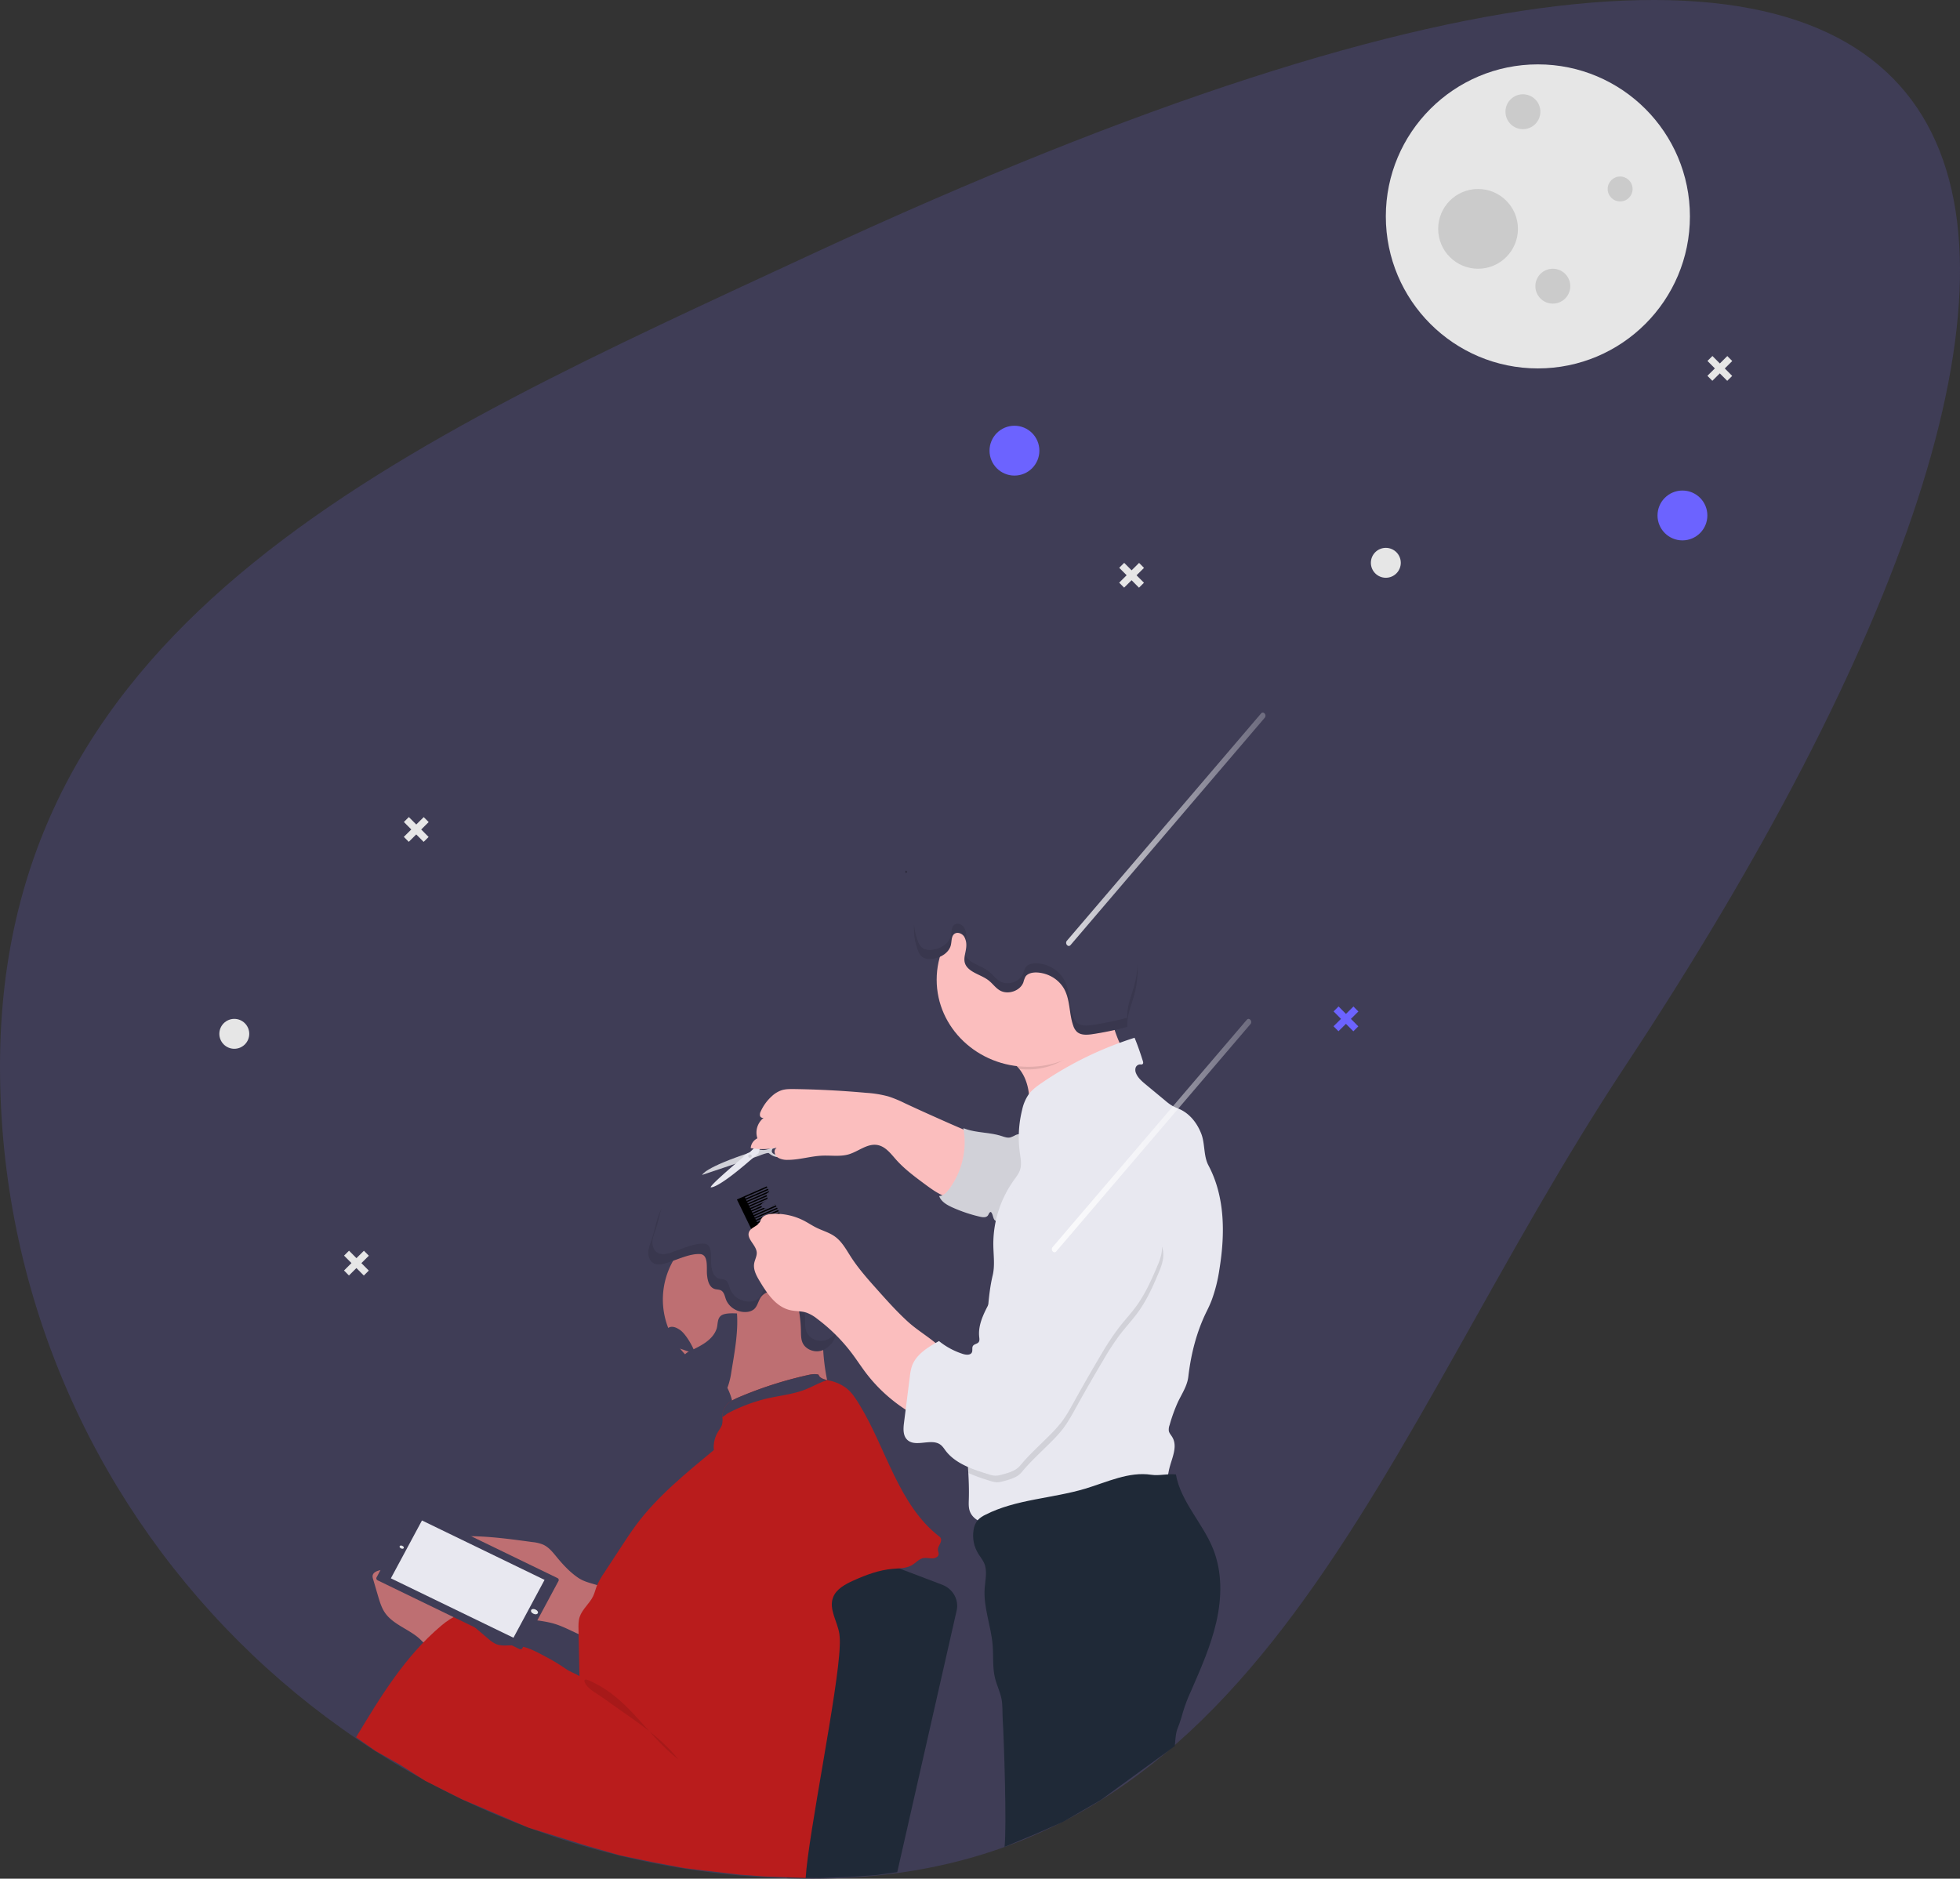 <?xml version="1.0" encoding="UTF-8" standalone="no"?>
<svg
   xmlns:dc="http://purl.org/dc/elements/1.1/"
   xmlns:cc="http://creativecommons.org/ns#"
   xmlns:rdf="http://www.w3.org/1999/02/22-rdf-syntax-ns#"
   xmlns:svg="http://www.w3.org/2000/svg"
   xmlns="http://www.w3.org/2000/svg"
   xmlns:xlink="http://www.w3.org/1999/xlink"
   xmlns:sodipodi="http://sodipodi.sourceforge.net/DTD/sodipodi-0.dtd"
   xmlns:inkscape="http://www.inkscape.org/namespaces/inkscape"
   inkscape:version="1.0 (4035a4fb49, 2020-05-01)"
   sodipodi:docname="barbero.svg"
   version="1.1"
   viewBox="0 0 853.297 818"
   height="818"
   width="853.297"
   data-name="Layer 1"
   id="e2652d7b-d014-44e7-aeea-709bf92e6067">
  <rect x="0" y="0" width="853.297" height="818" fill="#333333" stroke="none"/>
  <sodipodi:namedview
     inkscape:current-layer="e2652d7b-d014-44e7-aeea-709bf92e6067"
     inkscape:window-maximized="1"
     inkscape:window-y="-9"
     inkscape:window-x="-9"
     inkscape:cy="424.22813"
     inkscape:cx="326.91373"
     inkscape:zoom="0.51295022"
     showgrid="false"
     id="namedview1015"
     inkscape:window-height="1013"
     inkscape:window-width="1920"
     inkscape:pageshadow="2"
     inkscape:pageopacity="0"
     guidetolerance="10"
     gridtolerance="10"
     objecttolerance="10"
     borderopacity="1"
     bordercolor="#666666"
     pagecolor="#ffffff" />
  <defs
     id="defs932">
    <linearGradient
       gradientUnits="userSpaceOnUse"
       y2="396.558"
       x2="776.681"
       y1="396.558"
       x1="689.871"
       id="fe5e6308-1e89-4ce8-8c8d-e7ed4a72d158">
      <stop
         id="stop926"
         stop-color="#fff"
         offset="0" />
      <stop
         id="stop928"
         stop-opacity="0.3"
         stop-color="#fff"
         offset="1" />
    </linearGradient>
    <linearGradient
       xlink:href="#fe5e6308-1e89-4ce8-8c8d-e7ed4a72d158"
       y2="535.454"
       x2="718.084"
       y1="535.454"
       x1="631.274"
       id="b0adbdce-87b5-465c-b00c-1cf2f5493111" />
    <linearGradient
       gradientTransform="translate(-225.735,-35.486)"
       y2="396.558"
       x2="776.681"
       y1="396.558"
       x1="689.871"
       gradientUnits="userSpaceOnUse"
       id="linearGradient1229"
       xlink:href="#fe5e6308-1e89-4ce8-8c8d-e7ed4a72d158"
       inkscape:collect="always" />
  </defs>
  <path
     id="path934"
     fill="#3f3d56"
     transform="translate(-173.351 -41)"
     d="M880.852,505.249C773.135,668.243,722.473,859,527.102,859S173.351,700.62,173.351,505.249,349.886,233.745,527.102,151.499C1102.708-115.643,1121.875,140.543,880.852,505.249Z" />
  <circle
     id="circle936"
     fill="#e6e6e6"
     r="66.193"
     cy="94.222"
     cx="669.522" />
  <circle
     id="circle938"
     fill="#cbcbcb"
     r="7.596"
     cy="48.647"
     cx="663.011" />
  <circle
     id="circle940"
     fill="#cbcbcb"
     r="7.596"
     cy="124.605"
     cx="676.033" />
  <circle
     id="circle942"
     fill="#cbcbcb"
     r="5.426"
     cy="82.286"
     cx="705.331" />
  <circle
     id="circle944"
     fill="#cbcbcb"
     r="17.362"
     cy="99.648"
     cx="643.479" />
  <circle
     id="circle946"
     fill="#6c63ff"
     r="10.851"
     cy="196.224"
     cx="441.646" />
  <circle
     id="circle948"
     fill="#6c63ff"
     r="10.851"
     cy="224.437"
     cx="732.459" />
  <circle
     id="circle950"
     fill="#e6e6e6"
     r="6.511"
     cy="245.054"
     cx="603.329" />
  <circle
     id="circle952"
     fill="#e6e6e6"
     r="6.511"
     cy="450.143"
     cx="102.002" />
  <circle
     id="circle954"
     fill="#e6e6e6"
     r="6.511"
     cy="624.848"
     cx="487.221" />
  <polygon
     id="polygon956"
     fill="#6c63ff"
     points="589.224 438.245 585.975 441.473 582.747 438.223 580.581 440.375 583.808 443.625 580.558 446.852 582.71 449.019 585.96 445.791 589.188 449.041 591.354 446.889 588.126 443.639 591.376 440.412 589.224 438.245" />
  <polygon
     id="polygon958"
     fill="#e6e6e6"
     points="158.43 544.588 155.18 547.815 151.953 544.565 149.786 546.717 153.014 549.967 149.764 553.194 151.916 555.361 155.165 552.133 158.393 555.383 160.56 553.231 157.332 549.982 160.582 546.754 158.43 544.588" />
  <polygon
     id="polygon960"
     fill="#e6e6e6"
     points="184.473 355.776 181.223 359.003 177.996 355.754 175.829 357.905 179.057 361.155 175.807 364.383 177.959 366.549 181.208 363.322 184.436 366.571 186.603 364.42 183.375 361.17 186.625 357.942 184.473 355.776" />
  <polygon
     id="polygon962"
     fill="#e6e6e6"
     points="751.993 155.028 748.743 158.255 745.516 155.006 743.349 157.157 746.577 160.407 743.327 163.635 745.479 165.801 748.729 162.574 751.956 165.823 754.123 163.672 750.895 160.422 754.145 157.194 751.993 155.028" />
  <polygon
     id="polygon964"
     fill="#e6e6e6"
     points="495.904 245.093 492.654 248.321 489.426 245.071 487.26 247.223 490.487 250.472 487.238 253.7 489.389 255.867 492.639 252.639 495.867 255.889 498.033 253.737 494.806 250.487 498.055 247.26 495.904 245.093" />
  <polygon
     id="polygon998"
     points="394.443 379.067 394.725 379.631 394.443 380.152 394.443 379.067" />
  <g
     transform="matrix(0.596,0,0,0.566,-2.604,369.754)"
     id="g1077">
    <path
       id="path926"
       fill="#fbbebe"
       transform="translate(-28,-92.59)"
       d="m 856.58,256.72 c -7.54,3.18 -15.1,6.37 -22.12,10.57 -3.19,1.9 -6.25,4 -9.53,5.73 -3.53,1.88 -7.28,3.3 -11,4.82 a 245.21,245.21 0 0 0 -29.84,14.62 c 0.83,-10.75 -0.74,-22.43 -7.17,-30.81 a 27,27 0 0 0 -3.14,-3.46 c -4.55,-4.22 -11,-5.31 -15.47,-9 2.72,-4.78 8.76,-9.12 12.87,-12.77 q 6.66,-5.89 13.82,-11.17 a 196.76,196.76 0 0 1 30.35,-18.43 c 6.76,-3.31 13.82,-6.27 21.28,-7.28 a 4.62,4.62 0 0 1 2.81,0.25 c 1.16,0.64 1.58,2.08 1.86,3.37 1.39,6.45 2.1,13.07 3.26,19.57 a 83.48,83.48 0 0 0 2.31,9.89 120.66,120.66 0 0 0 4.31,11.31 q 2.71,6.39 5.4,12.79 z" />
    <path
       id="path928"
       fill="#be6f72"
       transform="translate(-28,-92.59)"
       d="M 642.57,439 A 63,63 0 0 1 528.8,476.29 62.84,62.84 0 0 1 516.57,439 a 63,63 0 0 1 126,0 z" />
    <path
       id="path930"
       fill="#be6f72"
       transform="translate(-28,-92.59)"
       d="m 557,494.52 c 3.37,5.81 6.77,11.67 8.93,18 2.16,6.33 3,13.34 1.22,19.81 21.46,-11.3 47,-10.39 70.62,-16.11 a 2.54,2.54 0 0 0 1.63,-0.86 2.59,2.59 0 0 0 0,-2.08 172.89,172.89 0 0 1 -5.63,-56.2 l -12.33,7.29 a 157.84,157.84 0 0 1 -16.75,9 c -8.15,3.57 -16.8,5.73 -25.31,8.23 -6.74,2 -20.12,4.59 -24.36,10.48 a 11.9,11.9 0 0 1 1.98,2.44 z" />
    <path
       id="path932"
       fill="#3f3d56"
       transform="translate(-28,-92.59)"
       d="m 522.29,409.8 c -4.1,1.65 -8.92,3.55 -12.69,1.24 -2.77,-1.71 -3.91,-5.26 -3.74,-8.51 0.17,-3.25 1.41,-6.33 2.39,-9.43 2,-6.37 3.08,-13 5.31,-19.34 2.23,-6.34 5.87,-12.45 11.65,-15.8 10.64,-6.16 24.41,-1.07 36.22,-4.48 5,-1.43 9.35,-4.31 14,-6.57 4.65,-2.26 9.88,-4 14.9,-2.79 5.88,1.37 10.22,6.32 15.7,8.84 6,2.76 13.18,2.57 18.64,6.26 3.87,2.62 6.31,6.85 8.48,11 a 208.81,208.81 0 0 1 16.35,41.9 63.54,63.54 0 0 1 2.67,16 c 0.05,6.94 -1.83,13.74 -3.69,20.44 l -3,10.6 c -1.11,4 -2.25,8 -4.35,11.62 -2.1,3.62 -5.34,6.67 -9.35,7.72 -5,1.29 -10.82,-1.21 -13,-5.89 -1.34,-2.9 -1.28,-6.22 -1.35,-9.41 a 104.74,104.74 0 0 0 -2,-18.6 c -0.62,-3.07 -1.45,-6.26 -3.54,-8.58 -2.7,-3 -7,-4 -11,-4.07 -4.68,-0.06 -9.81,1.21 -12.54,5 -2.19,3.06 -2.57,7.36 -5.48,9.75 a 9.07,9.07 0 0 1 -4.45,1.81 14.87,14.87 0 0 1 -15.73,-9.45 c -0.92,-2.64 -1.37,-5.92 -3.87,-7.16 -1.3,-0.65 -2.85,-0.53 -4.24,-0.95 -4.26,-1.29 -5.38,-6.69 -5.77,-11.12 -0.45,-5.19 1.28,-15.44 -5.17,-15.79 -6.95,-0.38 -14.96,3.63 -21.35,5.76 z" />
    <path
       id="path934-0"
       fill="#3f3d56"
       transform="translate(-28,-92.59)"
       d="m 537.4,478.09 c -2.22,1.07 -4.65,2.32 -5.52,4.62 -0.34,0.9 -0.4,1.89 -0.71,2.81 -1.41,4.07 -6.91,4.87 -9.75,8.11 a 12.77,12.77 0 0 0 -2.51,5.61 40.68,40.68 0 0 0 1.76,24.24 19.56,19.56 0 0 0 4,6.6 c 5.08,5.18 13.84,5.08 20.17,1.55 6.33,-3.53 10.7,-9.72 14.41,-16 a 55.68,55.68 0 0 0 4.91,-10 61,61 0 0 0 2.43,-10.89 c 2.22,-14.41 5.12,-30.39 4.12,-45 -3,-0.19 -8.73,-0.4 -11.38,1.48 -3.32,2.36 -2.4,7.12 -3.6,10.57 -2.84,8.3 -11.08,12.68 -18.33,16.3 z" />
    <path
       id="path936"
       fill="#3f3d56"
       transform="translate(-28,-92.59)"
       d="m 540,480 c -3.75,0.23 -10.47,-3.92 -14.23,-3.71 A 117.11,117.11 0 0 1 519,462.43 c 2,-2.87 5.22,-3.57 10.09,0 3.91,2.75 9.31,12.26 10.91,17.57 z" />
    <path
       id="path938"
       fill="#e8e8f0"
       transform="translate(-28,-92.59)"
       d="m 596.53,322 c -4.07,2.15 -6.59,2.25 -8.6,1.82 -2.01,-0.43 -6,1.57 -6,1.57 -35.25,12.06 -36.64,17.75 -36.64,17.75 l 40.81,-14.41 c 7.85,-3.44 8,-2.23 8,-2.23 6,5.64 13.64,1.82 13.64,1.82 0,0 10.57,-5 7.46,-9.81 -3.11,-4.81 -14.59,1.38 -18.67,3.49 z m 17,-0.9 c 0,0 -3,8 -13.79,6.7 0,0 -5.3,-0.78 -3.06,-4.73 0,0 11,-4.62 13.91,-4.29 2.91,0.33 2.91,2.36 2.91,2.36 z" />
    <path
       id="path940"
       opacity="0.1"
       transform="translate(-28,-92.59)"
       d="m 596.53,322 c -4.07,2.15 -6.59,2.25 -8.6,1.82 -2.01,-0.43 -6,1.57 -6,1.57 -35.25,12.06 -36.64,17.75 -36.64,17.75 l 40.81,-14.41 c 7.85,-3.44 8,-2.23 8,-2.23 6,5.64 13.64,1.82 13.64,1.82 0,0 10.57,-5 7.46,-9.81 -3.11,-4.81 -14.59,1.38 -18.67,3.49 z m 17,-0.9 c 0,0 -3,8 -13.79,6.7 0,0 -5.3,-0.78 -3.06,-4.73 0,0 11,-4.62 13.91,-4.29 2.91,0.33 2.91,2.36 2.91,2.36 z" />
    <path
       id="path942"
       fill="#e8e8f0"
       transform="translate(-28,-92.59)"
       d="m 598.77,299.7 c -6.1,0.2 -7.37,4.76 -7.37,4.76 a 8.79,8.79 0 0 0 -0.57,10.53 L 580,325.76 a 10.89,10.89 0 0 0 -5.06,4 c 0,0 -23.78,21 -23.43,22.91 0,0 3.88,2 28.49,-20.43 l 6.46,-5.72 c 0,0 1.43,-10.69 11.52,-12.72 0,0 1,0.44 1.53,-1.94 a 11.34,11.34 0 0 1 2.23,-3.07 c 1.34,-1.24 3.13,-9.3 -2.97,-9.09 z m 1.71,7.23 c 0,0 -3.27,8.44 -7.93,6 -4.66,-2.44 -0.13,-8.07 -0.13,-8.07 8.08,-7.86 8.06,2.07 8.06,2.07 z" />
    <circle
       id="circle944-9"
       opacity="0.1"
       r="1.29"
       cy="236.08"
       cx="552.21" />
    <path
       id="path946"
       fill="#fbbebe"
       transform="translate(-28,-92.59)"
       d="M 693.06,287.88 A 85.16,85.16 0 0 0 681.37,282.8 77.82,77.82 0 0 0 665,280 q -26.26,-2.5 -52.68,-2.9 c -3.11,0 -6.29,-0.07 -9.24,1 a 19.71,19.71 0 0 0 -7,4.59 34.85,34.85 0 0 0 -8,11.58 5.14,5.14 0 0 0 -0.5,3.58 c 0.4,1.16 2,1.93 2.91,1.11 a 14.91,14.91 0 0 0 -4.88,16.04 9.11,9.11 0 0 0 -4.87,7.5 47.69,47.69 0 0 0 21.86,-1.06 c -2.12,-0.54 -4.31,1.45 -4.44,3.63 a 5.94,5.94 0 0 0 3.31,5.25 13.29,13.29 0 0 0 6.36,1.26 c 8.47,0 16.71,-2.87 25.16,-3.24 6.46,-0.29 13.12,0.88 19.29,-1 7.16,-2.22 13.55,-8.51 20.93,-7.2 5.89,1.05 9.73,6.52 13.57,11.1 6.14,7.31 13.73,13.23 21.26,19.1 5.8,4.52 11.86,9.16 19.05,10.69 a 10.58,10.58 0 0 0 6.52,-0.31 11.13,11.13 0 0 0 4.24,-4 c 7.75,-11 7.76,-24.85 7.31,-37.74 -0.23,-6.59 -1.67,-7.48 -7.77,-10.21 Q 726.77,304 716.23,299 704.59,293.56 693.06,287.88 Z" />
    <path
       id="path948"
       fill="#e8e8f0"
       transform="translate(-28,-92.59)"
       d="m 774.11,312.56 a 21.09,21.09 0 0 1 -3.76,1.77 c -2.19,0.52 -4.42,-0.41 -6.55,-1.13 -9,-3 -19,-2.29 -27.7,-6 a 63,63 0 0 1 -10.39,46.85 c -1.8,2.56 -4.17,5.18 -7.29,5.38 1.39,4.27 5.67,6.85 9.73,8.77 a 104.46,104.46 0 0 0 20.24,7.14 c 2,0.47 4.44,0.7 5.6,-1 0.7,-1 1,-2.71 2.23,-2.65 1.88,2 1.26,6.1 3.86,7 a 5,5 0 0 0 2.47,0 l 5.8,-1 a 10.63,10.63 0 0 0 4.88,-1.68 9.56,9.56 0 0 0 2.23,-2.84 c 6.5,-11.07 9,-23.88 10,-36.53 0.49,-6.28 1.1,-12.94 0.67,-19.24 -0.4,-5.4 -7.32,-7.03 -12.02,-4.84 z" />
    <path
       id="path950"
       opacity="0.1"
       transform="translate(-28,-92.59)"
       d="m 774.11,312.56 a 21.09,21.09 0 0 1 -3.76,1.77 c -2.19,0.52 -4.42,-0.41 -6.55,-1.13 -9,-3 -19,-2.29 -27.7,-6 a 63,63 0 0 1 -10.39,46.85 c -1.8,2.56 -4.17,5.18 -7.29,5.38 1.39,4.27 5.67,6.85 9.73,8.77 a 104.46,104.46 0 0 0 20.24,7.14 c 2,0.47 4.44,0.7 5.6,-1 0.7,-1 1,-2.71 2.23,-2.65 1.88,2 1.26,6.1 3.86,7 a 5,5 0 0 0 2.47,0 l 5.8,-1 a 10.63,10.63 0 0 0 4.88,-1.68 9.56,9.56 0 0 0 2.23,-2.84 c 6.5,-11.07 9,-23.88 10,-36.53 0.49,-6.28 1.1,-12.94 0.67,-19.24 -0.4,-5.4 -7.32,-7.03 -12.02,-4.84 z" />
    <path
       id="path952"
       fill="#be6f72"
       transform="translate(-28,-92.59)"
       d="m 438.88,636.93 c -2.85,-3.66 -5.78,-7.54 -10,-9.47 a 27.38,27.38 0 0 0 -7.6,-1.86 c -14.07,-2 -28.17,-4.08 -42.37,-4.47 -4.64,-0.13 -9.62,0 -13.4,2.71 -4.33,3.09 -6,8.78 -6.24,14.09 a 39.74,39.74 0 0 0 15.32,33 c 8.5,6.48 19.24,9.19 29.72,11.33 5.51,1.13 11.05,2.14 16.61,3 5.56,0.86 11.22,1.54 16.59,3.26 11.48,3.68 21.61,12 33.65,12.69 a 2.65,2.65 0 0 0 1.65,-0.28 2.8,2.8 0 0 0 1,-1.7 c 2.65,-9.35 11.84,-31.74 0,-38.28 -6.19,-3.41 -13.06,-3.56 -19.12,-7.89 -6.06,-4.33 -11.21,-10.22 -15.81,-16.13 z" />
    <path
       id="path954"
       fill="#be6f72"
       transform="translate(-28,-92.59)"
       d="m 337.79,699 c -7.79,-6.78 -18.54,-10.37 -24.2,-19 -2.49,-3.8 -3.75,-8.26 -5,-12.64 l -3.68,-13.22 a 6.89,6.89 0 0 1 -0.38,-2.53 c 0.28,-2.76 3.53,-4.07 6.27,-4.5 14,-2.18 28.58,3.46 39.06,13 10.48,9.54 17.21,22.7 21.16,36.34 a 3.41,3.41 0 0 1 0.12,2.18 3.36,3.36 0 0 1 -1.54,1.46 c -5.06,3 -11.86,7.37 -17.77,8.29 -5.91,0.92 -9.83,-5.76 -14.04,-9.38 z" />
    <path
       sodipodi:nodetypes="cccccccccc"
       style="fill:#1f2937;fill-opacity:1"
       id="path956"
       fill="#3f3d56"
       transform="translate(-28,-92.59)"
       d="m 679.57,642 41,16.41 c 8.04,3.215 12.512,11.835 10.51,20.26 l -43.308,200.872 -16.291,2.33 -19.028,1.319 -21.609,0.876 L 607.156,883.749 637.57,661 c 0,0 29,-24 42,-19 z" />
    <path
       sodipodi:nodetypes="cccscccccccccccccccccccccccccccccccccccccccccccccccccccc"
       id="path958"
       fill="#b91c1c"
       transform="translate(-28,-92.59)"
       d="m 719.17,626.6 c -0.76,1.66 -1.88,3.3 -1.71,5.11 0.1,1.08 0.66,2.1 0.58,3.17 -0.16,2.1 -2.59,3.27 -4.69,3.29 -2.1,0.02 -4.21,-0.66 -6.28,-0.3 -3.4,0.58 -5.7,3.71 -8.64,5.52 -4.1,2.52 -9.22,2.37 -14,2.8 -10,0.9 -19.46,4.65 -28.51,8.92 -6.15,2.9 -12.68,6.62 -15,13 -3.33,9 3.13,18.48 4.56,28 0.383,3.205 0.477,6.438 0.28,9.66 -1.05,33.62 -22.958,144.651 -24.878,178.231 l -29.939,-1.138 -18.196,-1.412 -26.325,-3.196 -14.664,-1.92 -22.826,-4.551 -23.747,-5.209 -24.019,-7.259 -42.905,-14.101 -48.411,-21.739 -26.918,-14.262 -17.791,-11.953 L 306.545,786.175 292.47,775.78 v 0 c 17.6,-30.85 35.67,-62.28 62.22,-85.87 3.938,-3.555 8.363,-6.532 13.14,-8.84 l 21.29,19 c 1.704,1.695 3.682,3.091 5.85,4.13 4,1.63 8.48,0.7 12.77,0.84 8.25,0.27 15.79,4.48 22.95,8.59 5.252,2.85 10.303,6.054 15.12,9.59 2.82,2.16 6.89,3.51 9.83,5.5 l -0.69,-35.9 c -0.07,-3.24 -0.12,-6.56 0.85,-9.65 1.88,-6 7.25,-10.24 9.83,-15.95 1.17,-2.57 1.74,-5.37 2.72,-8 1.386,-3.381 3.108,-6.614 5.14,-9.65 l 13.27,-21.32 c 3.28,-5.26 6.55,-10.52 10.11,-15.59 15.57,-22.21 36.53,-40 56.92,-57.85 -0.474,-5.087 0.701,-10.192 3.35,-14.56 1.045,-1.454 1.911,-3.029 2.58,-4.69 0.432,-1.969 0.557,-3.993 0.37,-6 v -1.54 c 0.222,-3.27 1.588,-6.357 3.86,-8.72 2.34,-2.43 5.47,-3.91 8.55,-5.29 15.939,-7.128 32.512,-12.746 49.5,-16.78 2.71,-0.64 5.58,-1.24 8.25,-0.43 0.81,2.61 3.57,3.53 6.33,4.19 l 1.77,0.41 c 4.687,1.012 9.059,3.147 12.74,6.22 3.87,3.38 6.53,7.9 9.12,12.35 19.47,33.43 28.44,77.29 58.56,101.58 1.46,1.15 1.16,3.45 0.4,5.05 z" />
    <path
       id="path960"
       opacity="0.1"
       transform="translate(-28,-92.59)"
       d="m 842,216 c -10.54,23.17 -31.31,46 -58.43,46 a 66,66 0 0 1 -6.63,-0.33 27,27 0 0 0 -3.14,-3.46 c -4.55,-4.22 -11,-5.31 -15.47,-9 2.72,-4.78 8.76,-9.12 12.87,-12.77 q 6.66,-5.89 13.82,-11.17 a 196.76,196.76 0 0 1 30.35,-18.43 c 6.76,-3.31 13.82,-6.27 21.28,-7.28 a 4.62,4.62 0 0 1 2.81,0.25 c 1.16,0.64 1.58,2.08 1.86,3.37 1.39,6.4 -0.48,6.32 0.68,12.82 z" />
    <circle
       id="circle962"
       fill="#fbbebe"
       r="67"
       cy="100.4"
       cx="755.57" />
    <path
       id="path964"
       fill="#e8e8f0"
       transform="translate(-28,-92.59)"
       d="m 923.1,415.82 a 121.77,121.77 0 0 1 -5.68,23.79 c -1,2.81 -2.23,5.55 -3.5,8.25 -7.45,15.79 -11.54,32.86 -13.49,50.22 a 27.77,27.77 0 0 1 -0.75,4.05 c -1.47,5.6 -4.57,10.6 -6.94,15.87 a 129.24,129.24 0 0 0 -6,17.53 9.78,9.78 0 0 0 -0.56,4.71 c 0.37,1.69 1.59,3 2.45,4.53 4.44,7.65 -0.69,17 -2.42,25.66 -0.59,3 -0.85,6.26 -2.8,8.6 -1.66,2 -4.24,2.92 -6.69,3.76 a 757.3,757.3 0 0 1 -106.94,27.84 c -5.41,1 -11,1.93 -16.37,0.93 -5.37,-1 -10.72,-4.32 -12.56,-9.5 -1.06,-3 -0.88,-6.26 -0.79,-9.44 0.2,-6.68 0,-13.4 -0.36,-20.13 -1.16,-22.15 -3.79,-44.38 2,-65.6 1.73,-6.26 4.17,-12.3 6.13,-18.49 3.83,-12.07 4.82,-24.55 5.78,-37.07 0.79,-10.32 1.56,-20.68 3.87,-30.86 1.72,-7.59 0.58,-15.48 0.48,-23.26 a 87.59,87.59 0 0 1 15,-50 c 1.73,-2.55 3.63,-5.07 4.54,-8 1.28,-4.2 0.4,-8.71 -0.18,-13.07 a 91.76,91.76 0 0 1 1.74,-33.31 34,34 0 0 1 4.61,-11.49 c 2.49,-3.63 6.06,-6.37 9.63,-8.95 a 253,253 0 0 1 67.83,-34.75 c 2.23,5.64 4.37,12.23 6.08,18 0.23,0.78 0.39,1.77 -0.25,2.27 -0.64,0.5 -1.3,0.23 -2,0.25 a 3.6,3.6 0 0 0 -3.09,2.65 6.54,6.54 0 0 0 0.38,4.24 c 1.36,3.5 4.29,6.11 7.11,8.58 L 883.54,286 a 34.71,34.71 0 0 0 5.53,4.22 c 1.78,1 3.72,1.71 5.55,2.63 7.34,3.71 12.41,10.94 15.24,18.66 2.83,7.72 1.55,17 5.24,24.33 12.26,24.3 12.16,53.05 8,79.98 z" />
    <path
       sodipodi:nodetypes="ccccccccccsccccccccsccc"
       style="fill:#1f2937;fill-opacity:1"
       id="path970"
       fill="#3f3d56"
       transform="translate(-28,-92.59)"
       d="m 873.34,573.83 c -16.38,-2.62 -32.25,5.63 -48.07,10.64 -24.17,7.65 -50.78,8.12 -73.11,20.13 -1.995,0.96 -3.803,2.267 -5.34,3.86 -1.812,2.244 -2.953,4.955 -3.29,7.82 -0.998,6.334 0.228,12.818 3.47,18.35 1.39,2.36 3.14,4.53 4.22,7.06 2.56,6 0.85,12.92 0.41,19.48 -1,14.65 4.68,28.91 5.82,43.55 0.68,8.63 -0.21,17.45 1.82,25.87 1.27,5.28 3.66,10.26 4.65,15.6 0.99,5.34 0.56,10.56 0.89,15.84 0.93,15.13 3.015,82.97 1.335,98.04 l 22.277,-9.771 20.506,-9.525 27.764,-16.934 53.829,-41.329 C 891.734,766.064 892.12,773.25 896.49,756.36 c 1.516,-5.341 3.401,-10.57 5.64,-15.65 7.27,-17.57 14.74,-35.19 18.75,-53.77 4.01,-18.58 4.37,-38.42 -2.42,-56.18 -7.56,-19.8 -23.63,-36.27 -27.13,-57.17 -6,-0.8 -11.98,1.2 -17.99,0.24 z" />
    <path
       id="path972"
       fill="#3f3d56"
       transform="translate(-28,-92.59)"
       d="m 736.91,160.31 c -1.26,-2.64 -4.83,-4.38 -7.23,-2.71 -2.4,1.67 -2.09,5.4 -2.68,8.4 -1.14,5.9 -7,9.92 -13,10.86 -2.81,0.45 -5.94,0.27 -8.12,-1.55 a 11.3,11.3 0 0 1 -3,-4.89 c -6,-16 -2.35,-34.68 7.47,-48.64 A 34.23,34.23 0 0 1 718,113.6 c 8.27,-6 19.33,-6 29.56,-5.68 a 14,14 0 0 0 6.15,-0.71 17,17 0 0 0 4.08,-3 c 9.69,-8.52 23.08,-12.1 36,-11.53 12.92,0.57 25.35,5 36.83,10.89 5.49,2.81 10.87,6 15.17,10.44 10.33,10.63 12.85,26.38 14.88,41.06 2.18,15.84 4.35,32.12 0.68,47.69 -2.08,8.82 -6,17.44 -5.54,26.49 a 213.89,213.89 0 0 1 -25.28,5.59 c -4,0.63 -8.62,1 -11.55,-1.83 a 11.44,11.44 0 0 1 -2.64,-4.68 c -3.17,-9.37 -2.11,-20.07 -6.9,-28.73 a 24.1,24.1 0 0 0 -19.77,-12.18 c -3.14,-0.11 -6.71,0.66 -8.32,3.35 a 20.67,20.67 0 0 0 -1.42,4.12 c -2.22,6.69 -11.31,10 -17.3,6.27 -3,-1.88 -5.05,-5 -7.76,-7.34 -3.44,-2.95 -7.85,-4.47 -11.71,-6.85 -12.86,-7.97 -1.27,-16.21 -6.25,-26.66 z" />
    <path
       id="path974"
       fill="#3f3d56"
       transform="translate(-28,-92.59)"
       d="m 636.62,501 c -5.47,1.75 -10.45,4.92 -15.77,7.15 -9.37,3.91 -19.67,4.82 -29.5,7.32 a 121.18,121.18 0 0 0 -27.11,10.92 c -0.63,0.34 -2.61,2 -4.19,3.14 0,-0.51 0,-1 0,-1.54 a 13.94,13.94 0 0 1 3.86,-8.72 c 2.34,-2.43 5.47,-3.91 8.55,-5.29 A 279.3,279.3 0 0 1 622,497.23 c 2.71,-0.64 5.58,-1.24 8.25,-0.43 0.85,2.61 3.61,3.53 6.37,4.2 z" />
    <path
       id="path976"
       opacity="0.1"
       transform="translate(-28,-92.59)"
       d="m 494.85,757.45 c 10.76,12 20.41,25.1 32.93,35.22 -14.45,-19.19 -35.18,-32 -53.92,-46.47 -3.8,-2.94 -11.4,-7.11 -13.7,-11.36 -3.63,-6.66 4.39,-1.93 7.72,-0.12 10.4,5.65 19.12,13.99 26.97,22.73 z" />
    <path
       id="path978"
       opacity="0.1"
       transform="translate(-28,-92.59)"
       d="m 882,407.17 c -0.51,4.32 -2.12,8.42 -3.75,12.44 -4,10 -8.29,19.9 -14.33,28.77 -4.16,6.11 -9.11,11.63 -13.45,17.6 a 202,202 0 0 0 -12.24,19.73 Q 828,503.83 818.29,522.25 c -3.09,5.88 -6.16,11.81 -10.15,17.12 a 118,118 0 0 1 -9,10.24 c -7,7.38 -14.19,14.2 -20.45,22.2 -3.1,4 -8.27,5.54 -13.1,6.9 a 17.82,17.82 0 0 1 -5,0.9 17.26,17.26 0 0 1 -5,-1.11 126.72,126.72 0 0 1 -15.8,-6 c -1.16,-22.15 -3.79,-44.38 2,-65.6 1.73,-6.26 4.17,-12.3 6.13,-18.49 3.83,-12.07 4.82,-24.55 5.78,-37.07 1.19,-2.51 2.46,-5 3.69,-7.42 8.34,-16.48 15.37,-34.63 13.2,-53 a 99,99 0 0 1 -1.15,-10 37.68,37.68 0 0 1 2.05,-12.07 66.74,66.74 0 0 1 38,-41 21.27,21.27 0 0 1 9,-2 c 4,0.21 7.83,2.29 11.73,1.53 13.21,5.81 23.9,15.73 31.89,27.75 7.99,12.02 8.43,28.08 17.12,39.6 2.57,3.5 3.27,8.13 2.77,12.44 z" />
    <polygon
       id="polygon980"
       points="571.14,316.88 587.48,309.34 587.06,308.44 570.72,315.98 570.3,315.07 586.64,307.53 586.22,306.62 569.88,314.16 569.46,313.25 585.8,305.71 585.39,304.8 569.04,312.34 568.62,311.44 584.97,303.9 584.55,302.99 568.2,310.53 567.78,309.62 584.13,302.08 583.71,301.17 567.37,308.71 566.95,307.8 583.29,300.26 582.87,299.36 566.53,306.9 566.11,305.99 582.45,298.45 582.03,297.54 565.69,305.08 565.27,304.17 581.62,296.63 581.2,295.72 564.85,303.26 564.43,302.36 580.78,294.81 580.36,293.91 564.01,301.45 563.6,300.54 579.94,293 579.52,292.09 563.18,299.63 562.76,298.72 579.1,291.18 578.68,290.27 562.34,297.81 561.92,296.91 578.26,289.37 577.85,288.46 561.5,296 561.08,295.09 577.43,287.55 577.01,286.64 560.66,294.18 560.25,293.27 576.59,285.74 576.17,284.83 559.83,292.37 559.41,291.46 575.75,283.92 575.33,283.01 558.99,290.55 558.57,289.64 574.91,282.1 574.5,281.19 558.15,288.74 557.73,287.83 574.08,280.29 573.66,279.38 557.31,286.92 556.89,286.01 573.24,278.47 572.82,277.56 556.48,285.1 556.06,284.19 572.4,276.65 571.98,275.75 555.64,283.29 555.22,282.38 571.56,274.84 571.14,273.93 554.8,281.47 554.38,280.56 570.73,273.02 570.31,272.12 553.96,279.65 553.54,278.75 569.89,271.21 569.47,270.3 553.12,277.84 552.71,276.93 569.05,269.39 568.63,268.48 552.29,276.02 551.87,275.11 568.21,267.57 567.79,266.67 551.45,274.21 551.03,273.3 567.37,265.76 566.96,264.85 550.61,272.39 550.19,271.48 566.54,263.94 566.12,263.03 549.77,270.57 549.35,269.67 565.7,262.13 565.28,261.22 548.93,268.76 548.52,267.85 564.86,260.31 564.44,259.4 548.1,266.94 545.37,268.2 542.65,269.45 565.69,319.4 568.41,318.14 " />
    <path
       id="path982"
       opacity="0.1"
       transform="translate(-28,-92.59)"
       d="m 644.16,462.76 c -2.11,3.57 -5.34,6.67 -9.35,7.72 -5,1.29 -10.82,-1.21 -13,-5.89 -1.34,-2.9 -1.28,-6.22 -1.35,-9.41 a 104.74,104.74 0 0 0 -2,-18.6 c -0.62,-3.07 -1.45,-6.26 -3.54,-8.58 -2.7,-3 -7,-4 -11,-4.07 -4.68,-0.06 -9.81,1.21 -12.54,5 -2.19,3.06 -2.57,7.36 -5.48,9.75 a 9.07,9.07 0 0 1 -4.45,1.81 14.87,14.87 0 0 1 -15.73,-9.45 c -0.92,-2.64 -1.37,-5.92 -3.87,-7.16 -1.3,-0.65 -2.85,-0.53 -4.24,-0.95 -4.26,-1.29 -5.38,-6.69 -5.77,-11.12 -0.45,-5.19 1.28,-15.44 -5.17,-15.79 -6.9,-0.38 -14.91,3.63 -21.3,5.76 -4.1,1.65 -8.92,3.55 -12.69,1.24 -2.77,-1.71 -3.91,-5.26 -3.74,-8.51 0.17,-3.25 1.41,-6.33 2.39,-9.43 1.68,-5.24 2.69,-10.68 4.23,-16 a 47.48,47.48 0 0 0 -1.93,4.62 c -2.22,6.31 -3.26,13 -5.3,19.34 -1,3.1 -2.22,6.18 -2.39,9.43 -0.17,3.25 1,6.8 3.74,8.51 3.77,2.31 8.59,0.41 12.69,-1.24 6.39,-2.13 14.4,-6.14 21.3,-5.76 6.45,0.35 4.72,10.6 5.17,15.79 0.39,4.43 1.51,9.83 5.77,11.12 1.39,0.42 2.94,0.3 4.24,0.95 2.5,1.24 3,4.52 3.87,7.16 a 14.87,14.87 0 0 0 15.73,9.45 9.07,9.07 0 0 0 4.45,-1.81 c 2.91,-2.39 3.29,-6.69 5.48,-9.75 2.73,-3.81 7.86,-5.08 12.54,-5 4,0.06 8.35,1.06 11,4.07 2.09,2.32 2.92,5.51 3.54,8.58 a 104.74,104.74 0 0 1 2,18.6 c 0.07,3.19 0,6.51 1.35,9.41 2.17,4.68 8,7.18 13,5.89 4,-1.05 7.24,-4.15 9.35,-7.72 a 40,40 0 0 0 3.68,-9.24 c -0.22,0.46 -0.44,0.87 -0.68,1.28 z" />
    <path
       id="path984"
       fill="#fbbebe"
       transform="translate(-28,-92.59)"
       d="m 695.6,456.12 c -8,-7.68 -15.23,-16.18 -22.41,-24.66 -6.88,-8.11 -13.78,-16.26 -19.32,-25.33 -3.43,-5.61 -6.49,-11.73 -11.76,-15.66 -4,-3 -8.89,-4.4 -13.31,-6.69 -3.18,-1.65 -6.11,-3.74 -9.25,-5.45 a 44,44 0 0 0 -22.34,-5.27 c -3.23,0.11 -6.9,0.86 -8.56,3.64 -0.57,0.95 -0.84,2.06 -1.42,3 -1.79,3 -6.1,3.85 -7.57,7 -2.48,5.3 5,10.17 5.47,16 0.22,2.92 -1.39,5.64 -1.86,8.53 -0.8,5 1.79,9.77 4.29,14.13 5.35,9.34 11.86,19.57 22.37,21.92 3.72,0.83 7.65,0.56 11.28,1.74 a 26.68,26.68 0 0 1 8,4.77 131,131 0 0 1 25.84,27.21 c 3.38,4.77 6.44,9.75 9.85,14.49 a 117.8,117.8 0 0 0 41.57,35.74 l 12.27,-39 c 1.89,-6 3.38,-14.23 -2,-18.91 -6.74,-6.07 -14.51,-10.86 -21.14,-17.2 z" />
    <path
       id="path986"
       fill="#e8e8f0"
       transform="translate(-28,-92.59)"
       d="m 829.17,322.42 c -3.9,0.75 -7.77,-1.32 -11.73,-1.53 a 21.21,21.21 0 0 0 -9,2 66.78,66.78 0 0 0 -38,41 38.06,38.06 0 0 0 -2.02,12.11 c 0.06,3.35 0.76,6.65 1.15,10 2.17,18.34 -4.86,36.5 -13.19,53 -4.61,9.11 -9.81,18.72 -8.72,28.87 0.14,1.36 0.36,2.89 -0.47,4 -1,1.32 -3.16,1.39 -4.09,2.78 -0.93,1.39 -0.08,3.49 -0.82,5.06 -1,2.22 -4.26,1.95 -6.59,1.16 a 53,53 0 0 1 -17.43,-9.9 c -8.31,4.85 -17.2,10.63 -19.93,19.85 A 44.05,44.05 0 0 0 697,498 l -4.29,35.8 c -0.57,4.74 -0.85,10.3 2.73,13.46 6.17,5.46 17.16,-1.61 23.76,3.33 1.69,1.26 2.79,3.14 4,4.85 7.21,9.89 19.62,14.24 31.26,18 a 17.57,17.57 0 0 0 5,1.1 17,17 0 0 0 5,-0.9 c 4.84,-1.36 10,-2.94 13.1,-6.89 6.27,-8 13.46,-14.82 20.46,-22.2 a 121.26,121.26 0 0 0 9,-10.24 c 4,-5.32 7.06,-11.25 10.15,-17.13 q 9.69,-18.42 19.92,-36.54 A 201.75,201.75 0 0 1 849.44,461 c 4.35,-6 9.29,-11.5 13.45,-17.6 6,-8.88 10.31,-18.82 14.33,-28.77 1.63,-4 3.24,-8.13 3.76,-12.44 0.52,-4.31 -0.18,-8.94 -2.8,-12.41 -8.69,-11.53 -9.12,-27.58 -17.11,-39.6 -7.99,-12.02 -18.68,-21.96 -31.9,-27.76 z" />
    <path
       id="path988"
       fill="#3f3d56"
       transform="translate(-28,-92.59)"
       d="m 593.13,357 a 1.89,1.89 0 0 0 -0.86,1.35 c 0,0.5 0.41,0.89 0.63,1.34 0.61,1.28 -0.37,2.76 -1.49,3.64 -1.12,0.88 -2.48,1.56 -3.09,2.85 a 1,1 0 0 0 -0.12,0.56 1.2,1.2 0 0 0 0.44,0.66 5.45,5.45 0 0 0 2.47,1.62 c 1.53,0.32 3,-0.69 4.3,-1.52 a 23.28,23.28 0 0 1 4.48,-2.2 4.37,4.37 0 0 0 1.35,-0.67 3,3 0 0 0 0.87,-1.86 c 0.34,-2.51 -1,-4.92 -2.53,-7 -1.84,-2.45 -4.88,-0.12 -6.45,1.23 z" />
    <rect
       id="rect990"
       fill="#3f3d56"
       transform="rotate(27.04,552.442,549.506)"
       rx="1.54"
       height="61.27"
       width="119.62"
       y="623.51"
       x="314.13" />
    <rect
       id="rect992"
       fill="#e8e8f0"
       transform="rotate(27.04,552.561,549.455)"
       height="49.98"
       width="100.54"
       y="629.09"
       x="323.8" />
    <ellipse
       id="ellipse994"
       fill="#e6e8ec"
       transform="rotate(-62.96,236.246,606.043)"
       ry="1.65"
       rx="1.09"
       cy="629.44"
       cx="325.81" />
    <ellipse
       id="ellipse996"
       fill="#e6e8ec"
       transform="rotate(-62.96,333.219,655.653)"
       ry="2.72"
       rx="1.79"
       cy="679.06"
       cx="422.77" />
    <g
       id="g1002"
       opacity="0.1">
      <path
         id="path998"
         transform="translate(-28,-92.59)"
         d="m 861.33,195.72 c -2.08,8.82 -6,17.44 -5.54,26.49 a 213.89,213.89 0 0 1 -25.28,5.59 c -4,0.63 -8.62,1 -11.55,-1.83 a 11.44,11.44 0 0 1 -2.64,-4.68 c -3.17,-9.37 -2.11,-20.07 -6.9,-28.73 a 24.1,24.1 0 0 0 -19.77,-12.18 c -3.14,-0.11 -6.71,0.66 -8.32,3.35 a 20.67,20.67 0 0 0 -1.42,4.12 c -2.22,6.69 -11.31,10 -17.3,6.27 -3,-1.88 -5.05,-5 -7.76,-7.34 -3.44,-2.95 -7.85,-4.47 -11.71,-6.85 -3.48,-2.14 -5.15,-4.3 -5.86,-6.53 -0.88,4.81 -1.13,9.23 5.86,13.53 3.86,2.38 8.27,3.9 11.71,6.85 2.71,2.32 4.72,5.46 7.76,7.34 6,3.71 15.08,0.42 17.3,-6.27 a 20.67,20.67 0 0 1 1.42,-4.12 c 1.61,-2.69 5.18,-3.46 8.32,-3.35 a 24.1,24.1 0 0 1 19.77,12.18 c 4.79,8.66 3.73,19.36 6.9,28.73 A 11.44,11.44 0 0 0 819,233 c 2.93,2.8 7.56,2.46 11.55,1.83 a 213.89,213.89 0 0 0 25.28,-5.59 c -0.49,-9.05 3.46,-17.67 5.54,-26.49 a 84,84 0 0 0 1.91,-22 77.18,77.18 0 0 1 -1.95,14.97 z" />
      <path
         id="path1000"
         transform="translate(-28,-92.59)"
         d="m 737.88,163.11 a 15.63,15.63 0 0 0 -1,-9.8 c -1.26,-2.64 -4.83,-4.38 -7.23,-2.71 -2.4,1.67 -2.06,5.4 -2.65,8.4 -1.14,5.9 -7,9.92 -13,10.86 -2.81,0.45 -5.94,0.27 -8.12,-1.55 a 11.3,11.3 0 0 1 -3,-4.89 46.46,46.46 0 0 1 -2.77,-12.94 47.64,47.64 0 0 0 2.77,19.94 11.3,11.3 0 0 0 3,4.89 c 2.18,1.82 5.31,2 8.12,1.55 5.93,-0.94 11.82,-5 13,-10.86 0.57,-3 0.18,-6.63 2.66,-8.35 2.48,-1.72 6,0.07 7.23,2.71 a 13.52,13.52 0 0 1 0.99,2.75 z" />
    </g>
  </g>
  <path
     id="path968"
     fill="url(#b0adbdce-87b5-465c-b00c-1cf2f5493111)"
     opacity="0.8"
     transform="translate(-173.351 -41)"
     d="M633.197,585.887l32.971-38.599,32.971-38.599,18.612-21.79c1.03-1.206-.559-3.086-1.589-1.881l-32.971,38.599L650.22,562.217l-18.612,21.79c-1.03,1.206.559,3.086,1.589,1.881Z" />
  <path
     style="fill:url(#linearGradient1229)"
     id="path966"
     fill="url(#fe5e6308-1e89-4ce8-8c8d-e7ed4a72d158)"
     opacity="0.8"
     d="m 466.059,411.505 32.971,-38.599 32.971,-38.599 18.612,-21.79 c 1.03,-1.206 -0.559,-3.086 -1.589,-1.881 l -32.971,38.599 -32.971,38.599 -18.612,21.79 c -1.03,1.206 0.559,3.086 1.589,1.881 z" />
</svg>
